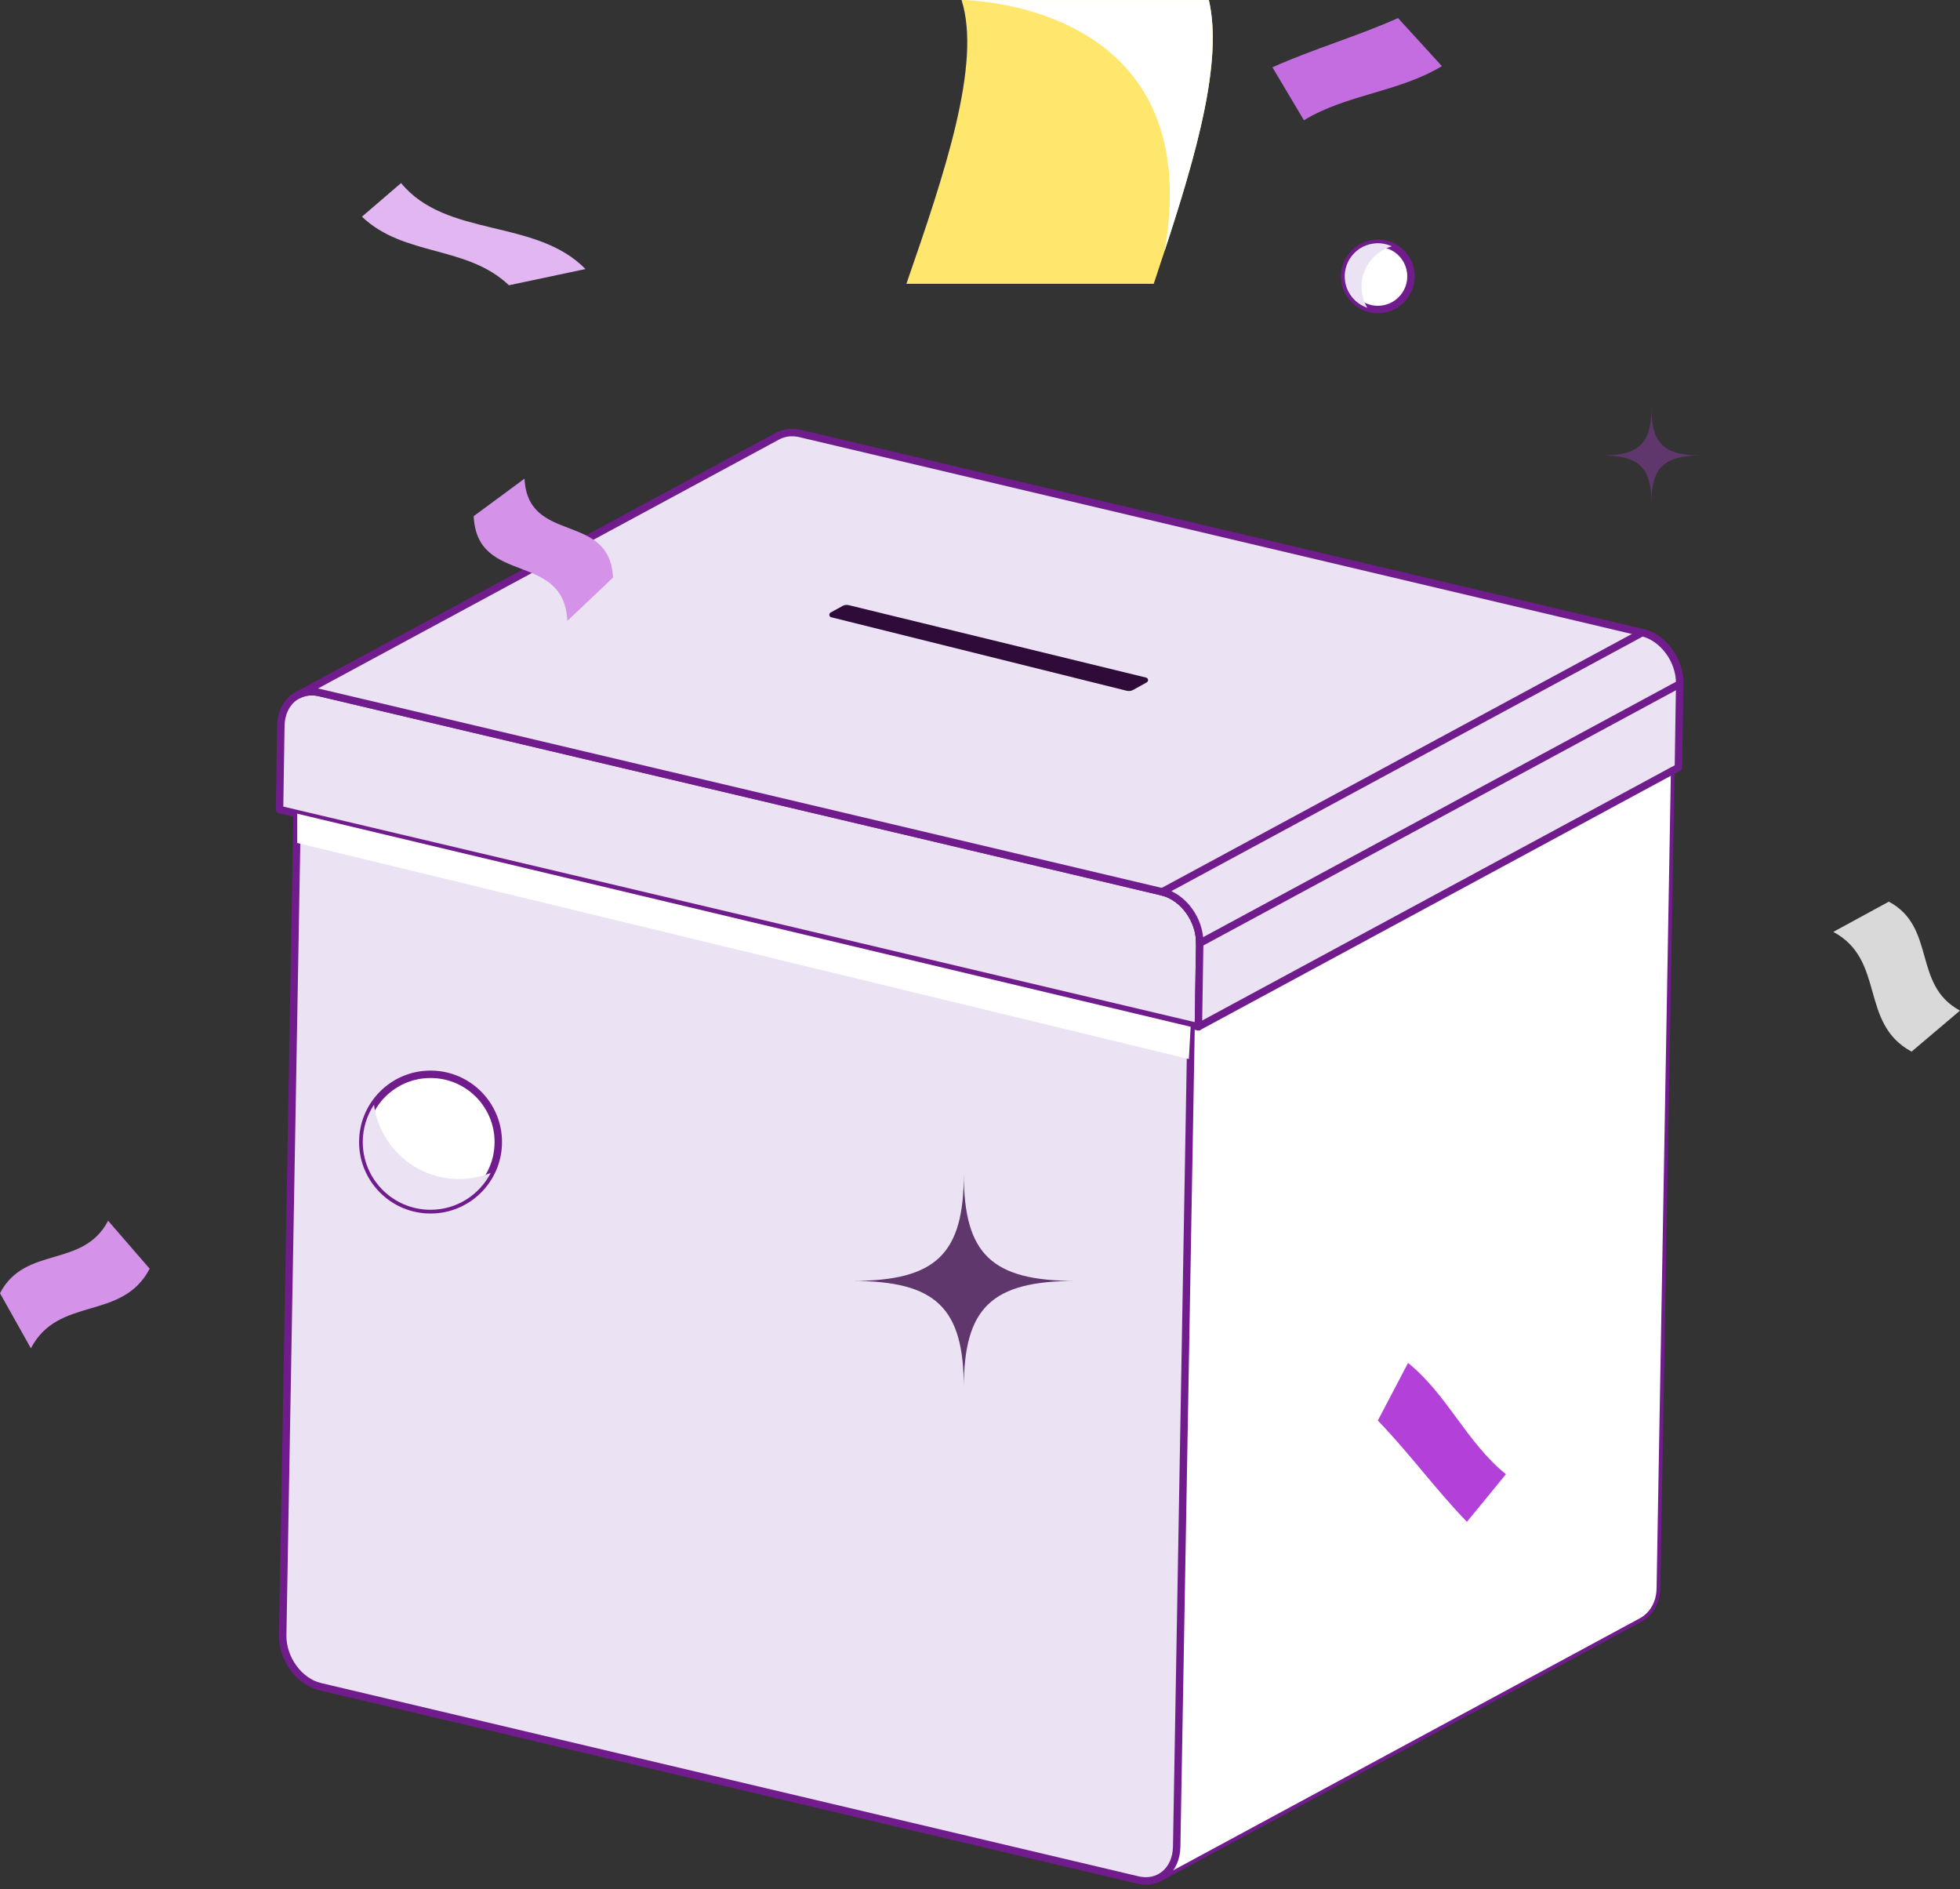 <svg width="220" height="212" viewBox="0 0 220 212" fill="none" xmlns="http://www.w3.org/2000/svg">
<rect x="0" y="0" width="220" height="212" fill="#333333" stroke="none"/>
<g id="Illustration">
<g id="Layer 1">
<path id="Vector" d="M133.707 114.256L132.077 207.241C132.077 207.431 132.064 207.622 132.038 207.803V207.839C132.011 208.02 131.984 208.188 131.936 208.357C131.936 208.366 131.931 208.379 131.927 208.392C131.887 208.552 131.838 208.702 131.776 208.848C131.772 208.866 131.763 208.884 131.759 208.901C131.705 209.043 131.639 209.172 131.568 209.304C131.555 209.331 131.537 209.358 131.524 209.384C131.462 209.486 131.4 209.583 131.333 209.681C131.307 209.716 131.289 209.752 131.258 209.787C131.174 209.902 131.077 210.009 130.984 210.11C130.961 210.133 130.944 210.15 130.917 210.172C130.833 210.252 130.744 210.327 130.656 210.398C130.625 210.425 130.594 210.443 130.563 210.469C130.448 210.549 130.333 210.629 130.204 210.695L184.084 181.599C184.208 181.532 184.323 181.452 184.442 181.373C184.473 181.346 184.504 181.328 184.531 181.302C184.62 181.231 184.713 181.156 184.792 181.076C184.814 181.054 184.837 181.036 184.859 181.014C184.943 180.925 185.031 180.832 185.111 180.73C185.12 180.713 185.133 180.704 185.142 180.691C185.169 180.655 185.191 180.62 185.213 180.584C185.253 180.531 185.297 180.474 185.333 180.412C185.359 180.372 185.377 180.332 185.403 180.288C185.417 180.261 185.434 180.239 185.448 180.208C185.457 180.19 185.474 180.164 185.488 180.141C185.527 180.062 185.567 179.982 185.603 179.893C185.612 179.862 185.629 179.831 185.638 179.805C185.643 179.783 185.651 179.769 185.656 179.752C185.665 179.721 185.682 179.699 185.691 179.668C185.718 179.597 185.74 179.521 185.767 179.446C185.78 179.397 185.793 179.344 185.806 179.296C185.806 179.287 185.811 179.273 185.815 179.26C185.815 179.251 185.82 179.234 185.824 179.225C185.837 179.154 185.855 179.083 185.868 179.012C185.882 178.941 185.895 178.87 185.904 178.795C185.904 178.773 185.904 178.76 185.908 178.742V178.707C185.913 178.667 185.917 178.622 185.922 178.583C185.926 178.512 185.935 178.436 185.935 178.361C185.935 178.29 185.939 178.215 185.944 178.144L187.573 85.159L133.694 114.256H133.698H133.707Z" fill="#EBE2F3" stroke="#711C8D" stroke-width="0.834" stroke-linecap="round" stroke-linejoin="round"/>
<g id="Group" style="mix-blend-mode:multiply">
<path id="Vector_2" d="M133.707 114.256L132.077 207.241C132.077 207.431 132.064 207.622 132.038 207.803V207.839C132.011 208.02 131.984 208.188 131.936 208.357C131.936 208.366 131.931 208.379 131.927 208.392C131.887 208.552 131.838 208.702 131.776 208.848C131.772 208.866 131.763 208.884 131.759 208.901C131.705 209.043 131.639 209.172 131.568 209.304C131.555 209.331 131.537 209.358 131.524 209.384C131.462 209.486 131.4 209.583 131.333 209.681C131.307 209.716 131.289 209.752 131.258 209.787C131.174 209.902 131.077 210.009 130.984 210.11C130.961 210.133 130.944 210.15 130.917 210.172C130.833 210.252 130.744 210.327 130.656 210.398C130.625 210.425 130.594 210.443 130.563 210.469C130.448 210.549 130.333 210.629 130.204 210.695L184.084 181.599C184.208 181.532 184.323 181.452 184.442 181.373C184.473 181.346 184.504 181.328 184.531 181.302C184.62 181.231 184.713 181.156 184.792 181.076C184.814 181.054 184.837 181.036 184.859 181.014C184.943 180.925 185.031 180.832 185.111 180.73C185.12 180.713 185.133 180.704 185.142 180.691C185.169 180.655 185.191 180.62 185.213 180.584C185.253 180.531 185.297 180.474 185.333 180.412C185.359 180.372 185.377 180.332 185.403 180.288C185.417 180.261 185.434 180.239 185.448 180.208C185.457 180.19 185.474 180.164 185.488 180.141C185.527 180.062 185.567 179.982 185.603 179.893C185.612 179.862 185.629 179.831 185.638 179.805C185.643 179.783 185.651 179.769 185.656 179.752C185.665 179.721 185.682 179.699 185.691 179.668C185.718 179.597 185.74 179.521 185.767 179.446C185.78 179.397 185.793 179.344 185.806 179.296C185.806 179.287 185.811 179.273 185.815 179.26C185.815 179.251 185.82 179.234 185.824 179.225C185.837 179.154 185.855 179.083 185.868 179.012C185.882 178.941 185.895 178.87 185.904 178.795C185.904 178.773 185.904 178.76 185.908 178.742V178.707C185.913 178.667 185.917 178.622 185.922 178.583C185.926 178.512 185.935 178.436 185.935 178.361C185.935 178.29 185.939 178.215 185.944 178.144L187.573 85.159L133.694 114.256H133.698H133.707Z" fill="#ffffff"/>
</g>
<g id="Group_2" style="mix-blend-mode:multiply">
<path id="Vector_3" d="M133.636 118.853L187.228 89.995L187.445 86.634L133.632 115.505V118.848L133.636 118.853Z" fill="#ffffff"/>
</g>
<path id="Vector_4" d="M133.707 114.256L132.077 207.241C132.038 209.867 130.085 211.537 127.72 210.979L35.939 189.282C33.574 188.724 31.692 186.142 31.732 183.516L33.362 90.531L133.707 114.256Z" fill="#EBE2F3" stroke="#711C8D" stroke-width="0.834" stroke-linecap="round" stroke-linejoin="round"/>
<path id="Vector_5" d="M130.451 100.088C132.812 100.646 134.698 103.228 134.659 105.854L134.512 115.23L31.377 90.846L31.523 81.47C31.563 78.844 33.516 77.174 35.881 77.732L130.456 100.088H130.451Z" fill="#EBE2F3" stroke="#711C8D" stroke-width="0.834" stroke-linecap="round" stroke-linejoin="round"/>
<path id="Vector_6" d="M188.534 76.519C188.534 76.443 188.53 76.364 188.525 76.288V76.249C188.521 76.182 188.516 76.111 188.508 76.049C188.499 75.965 188.485 75.877 188.472 75.797V75.766C188.459 75.686 188.446 75.611 188.432 75.536C188.419 75.469 188.401 75.412 188.388 75.345C188.388 75.327 188.379 75.305 188.375 75.283C188.375 75.274 188.375 75.257 188.366 75.248C188.335 75.137 188.304 75.031 188.277 74.924C188.273 74.902 188.264 74.889 188.255 74.871C188.242 74.827 188.224 74.778 188.206 74.734C188.184 74.672 188.167 74.61 188.14 74.548C188.131 74.521 188.113 74.499 188.105 74.468C188.065 74.366 188.02 74.264 187.967 74.167C187.945 74.123 187.932 74.083 187.914 74.039C187.91 74.025 187.901 74.012 187.896 74.003C187.79 73.799 187.675 73.596 187.551 73.401C187.524 73.361 187.498 73.321 187.471 73.281C187.338 73.087 187.201 72.892 187.042 72.719C187.028 72.692 187.006 72.679 186.993 72.657C186.9 72.546 186.794 72.44 186.692 72.334C186.683 72.325 186.67 72.307 186.661 72.298C186.586 72.227 186.51 72.156 186.431 72.09C186.408 72.077 186.395 72.059 186.377 72.046C186.377 72.046 186.373 72.041 186.369 72.037C186.289 71.966 186.205 71.9 186.116 71.838C186.09 71.824 186.072 71.802 186.045 71.789C186.019 71.776 186.001 71.754 185.974 71.74C185.943 71.722 185.912 71.696 185.886 71.674C185.811 71.625 185.74 71.576 185.664 71.532C185.656 71.528 185.651 71.523 185.638 71.514C185.629 71.51 185.611 71.501 185.602 71.497C185.554 71.466 185.505 71.444 185.456 71.412C185.39 71.377 185.319 71.342 185.248 71.311C185.239 71.311 185.235 71.306 185.221 71.302C185.213 71.302 185.199 71.293 185.191 71.288C185.142 71.262 185.089 71.244 185.04 71.222C184.973 71.195 184.907 71.169 184.845 71.147C184.832 71.147 184.818 71.138 184.805 71.133C184.792 71.133 184.779 71.125 184.765 71.12C184.725 71.107 184.686 71.089 184.646 71.08C184.579 71.058 184.508 71.04 184.446 71.027C184.415 71.018 184.384 71.014 184.358 71.001L89.783 48.645C89.743 48.636 89.708 48.631 89.668 48.618C89.597 48.605 89.531 48.591 89.46 48.583H89.411C89.358 48.574 89.3 48.569 89.243 48.56C89.207 48.56 89.172 48.556 89.136 48.551H88.725C88.671 48.551 88.618 48.551 88.565 48.56C88.543 48.56 88.521 48.565 88.499 48.569C88.463 48.569 88.428 48.578 88.392 48.583C88.361 48.583 88.33 48.587 88.308 48.591C88.277 48.591 88.255 48.6 88.224 48.614C88.18 48.622 88.131 48.636 88.082 48.645C88.06 48.649 88.038 48.653 88.016 48.658C87.998 48.662 87.972 48.671 87.95 48.68C87.874 48.702 87.799 48.724 87.724 48.751C87.697 48.76 87.679 48.764 87.653 48.773C87.644 48.773 87.626 48.782 87.617 48.786C87.507 48.831 87.396 48.884 87.29 48.937L33.41 78.025C33.516 77.971 33.627 77.918 33.738 77.874C33.773 77.861 33.809 77.847 33.844 77.834C33.919 77.808 33.995 77.785 34.07 77.759C34.114 77.75 34.154 77.732 34.203 77.723C34.247 77.715 34.291 77.701 34.345 77.692C34.398 77.683 34.46 77.67 34.517 77.661C34.553 77.661 34.588 77.653 34.624 77.648C34.699 77.639 34.774 77.635 34.849 77.635H35.261C35.35 77.639 35.443 77.648 35.532 77.666H35.562C35.673 77.679 35.784 77.706 35.895 77.732L130.47 100.088C130.611 100.124 130.744 100.164 130.881 100.208C130.895 100.208 130.908 100.217 130.921 100.221C131.05 100.265 131.183 100.323 131.307 100.376C131.315 100.376 131.324 100.385 131.338 100.389C131.462 100.451 131.59 100.513 131.71 100.584C131.718 100.589 131.736 100.598 131.745 100.606C131.86 100.677 131.975 100.748 132.086 100.828C132.113 100.841 132.13 100.863 132.157 100.877C132.272 100.956 132.383 101.045 132.489 101.133C132.511 101.147 132.524 101.169 132.542 101.182C132.635 101.257 132.719 101.337 132.803 101.421C132.91 101.523 133.012 101.634 133.105 101.745C133.127 101.767 133.144 101.784 133.158 101.807C133.308 101.984 133.45 102.174 133.583 102.369C133.609 102.409 133.636 102.449 133.663 102.489C133.787 102.683 133.902 102.883 134.008 103.091C134.035 103.144 134.057 103.202 134.088 103.259C134.132 103.361 134.176 103.459 134.225 103.565C134.26 103.649 134.296 103.742 134.327 103.826C134.34 103.87 134.362 103.919 134.376 103.968C134.42 104.105 134.46 104.238 134.495 104.38C134.495 104.397 134.504 104.42 134.508 104.442C134.544 104.583 134.575 104.725 134.593 104.862V104.885C134.619 105.04 134.637 105.19 134.646 105.345V105.372C134.655 105.531 134.659 105.695 134.659 105.854L134.513 115.23L188.392 86.133L188.539 76.758V76.523H188.534V76.519Z" fill="#EBE2F3" stroke="#711C8D" stroke-width="0.834" stroke-linecap="round" stroke-linejoin="round"/>
<path id="Vector_7" d="M130.452 100.088L184.332 70.992C186.692 71.55 188.579 74.132 188.539 76.758L134.659 105.855C134.699 103.228 132.813 100.647 130.452 100.088Z" fill="#EBE2F3"/>
<path id="Vector_8" d="M130.452 100.088L184.332 70.992C186.692 71.55 188.579 74.132 188.539 76.758L134.659 105.855C134.699 103.228 132.813 100.647 130.452 100.088Z" stroke="#711C8D" stroke-width="0.834" stroke-linecap="round" stroke-linejoin="round"/>
<path id="Vector_9" d="M94.544 68.02L93.238 68.738C93.007 68.862 93.052 69.212 93.308 69.273L126.466 77.52C126.714 77.582 126.976 77.546 127.197 77.422L128.712 76.581C128.942 76.452 128.898 76.103 128.641 76.041L95.27 67.914C95.022 67.852 94.77 67.887 94.553 68.011L94.544 68.02Z" fill="#2E0B39"/>
<g id="Group_3" style="mix-blend-mode:multiply">
<path id="Vector_10" d="M33.357 91.315V94.601L133.442 118.853L133.645 115.23L33.357 91.315Z" fill="#ffffff"/>
</g>
<path id="Vector_11" d="M190.965 51.116C186.767 51.116 185.367 52.458 185.367 56.474C185.367 52.453 183.968 51.116 179.77 51.116C183.968 51.116 185.367 49.774 185.367 45.757C185.367 49.778 186.767 51.116 190.965 51.116Z" fill="#5F376C"/>
<path id="Vector_12" d="M120.713 143.751C111.315 143.751 108.184 146.749 108.184 155.753C108.184 146.749 105.053 143.751 95.655 143.751C105.053 143.751 108.184 140.753 108.184 131.749C108.184 140.753 111.315 143.751 120.713 143.751Z" fill="#5F376C"/>
<g id="Group_4">
<path id="Vector_13" d="M48.327 135.77C52.526 135.77 55.931 132.366 55.931 128.166C55.931 123.967 52.526 120.562 48.327 120.562C44.127 120.562 40.723 123.967 40.723 128.166C40.723 132.366 44.127 135.77 48.327 135.77Z" fill="#ffffff" stroke="#711C8D" stroke-width="0.834" stroke-linejoin="round"/>
<g id="Vector_14" style="mix-blend-mode:multiply">
<path d="M41.98 123.972C41.183 125.173 40.718 126.616 40.718 128.162C40.718 132.36 44.123 135.766 48.322 135.766C51.271 135.766 53.818 134.088 55.08 131.634C53.977 132.073 52.782 132.316 51.524 132.316C46.639 132.316 42.609 128.68 41.975 123.968L41.98 123.972Z" fill="#EBE2F3"/>
</g>
</g>
<g id="Group_5">
<path id="Vector_15" d="M154.655 34.734C156.709 34.734 158.375 33.069 158.375 31.014C158.375 28.959 156.709 27.294 154.655 27.294C152.6 27.294 150.935 28.959 150.935 31.014C150.935 33.069 152.6 34.734 154.655 34.734Z" fill="#ffffff" stroke="#711C8D" stroke-width="0.834" stroke-linejoin="round"/>
<g id="Vector_16" style="mix-blend-mode:multiply">
<path d="M156.222 27.644C155.584 27.347 154.853 27.227 154.105 27.338C152.072 27.644 150.677 29.535 150.978 31.567C151.191 32.993 152.192 34.105 153.467 34.535C153.175 34.034 152.971 33.472 152.878 32.865C152.524 30.505 153.99 28.29 156.222 27.644Z" fill="#EBE2F3"/>
</g>
</g>
<path id="Vector_17" d="M205.784 104.579C208.273 103.22 209.518 102.542 212.011 101.187C217.374 104.061 214.637 110.54 220 113.414C217.826 115.257 216.741 116.173 214.566 118.016C208.672 114.858 211.679 107.737 205.784 104.584V104.579Z" fill="#D9D9D9"/>
<path id="Vector_18" d="M146.355 13.489C144.942 11.116 144.238 9.924 142.825 7.551C147.506 5.456 152.241 4.118 156.922 2.028C158.893 4.185 159.876 5.265 161.846 7.422C156.975 10.358 151.226 10.553 146.355 13.494V13.489Z" fill="#C46DE1"/>
<path id="Vector_19" d="M169.034 165.443C167.285 167.582 166.408 168.649 164.654 170.788C161.089 167.099 158.219 163.109 154.654 159.42C156.009 156.833 156.687 155.54 158.047 152.954C162.471 156.532 164.614 161.869 169.034 165.447V165.443Z" fill="#B341D9"/>
<path id="Vector_20" d="M3.468 151.315C2.081 148.839 1.386 147.604 0 145.128C2.812 139.734 9.322 142.391 12.135 136.997C13.999 139.149 14.934 140.226 16.798 142.378C13.711 148.308 6.554 145.385 3.468 151.315Z" fill="#D493E9"/>
<path id="Vector_21" d="M68.814 64.818C66.759 66.763 65.736 67.732 63.681 69.677C63.3 61.794 53.548 65.81 53.167 57.927C55.452 56.24 56.595 55.398 58.876 53.716C59.234 61.165 68.45 57.369 68.809 64.818H68.814Z" fill="#D493E9"/>
<path id="Vector_22" d="M65.717 30.195C62.28 30.921 60.562 31.284 57.125 32.011C52.364 27.493 45.385 28.835 40.624 24.318C42.382 22.808 43.259 22.055 45.017 20.545C50.106 26.736 60.124 24.468 65.722 30.199L65.717 30.195Z" fill="#E2B7F1"/>
</g>
<path id="Vector_23" d="M129.5 31.85H101.739C106.043 19.434 110.2 7.134 107.928 0H135.689C137.463 7.627 133.562 19.675 129.5 31.85Z" fill="#FFE66D"/>
<g id="Group_6" style="mix-blend-mode:multiply">
<path id="Vector_24" d="M130.712 28.188C134.286 17.301 137.282 6.867 135.684 0.005H107.923C107.923 0.005 135.684 0.005 130.712 28.188Z" fill="#ffffff"/>
</g>
</g>
</svg>
